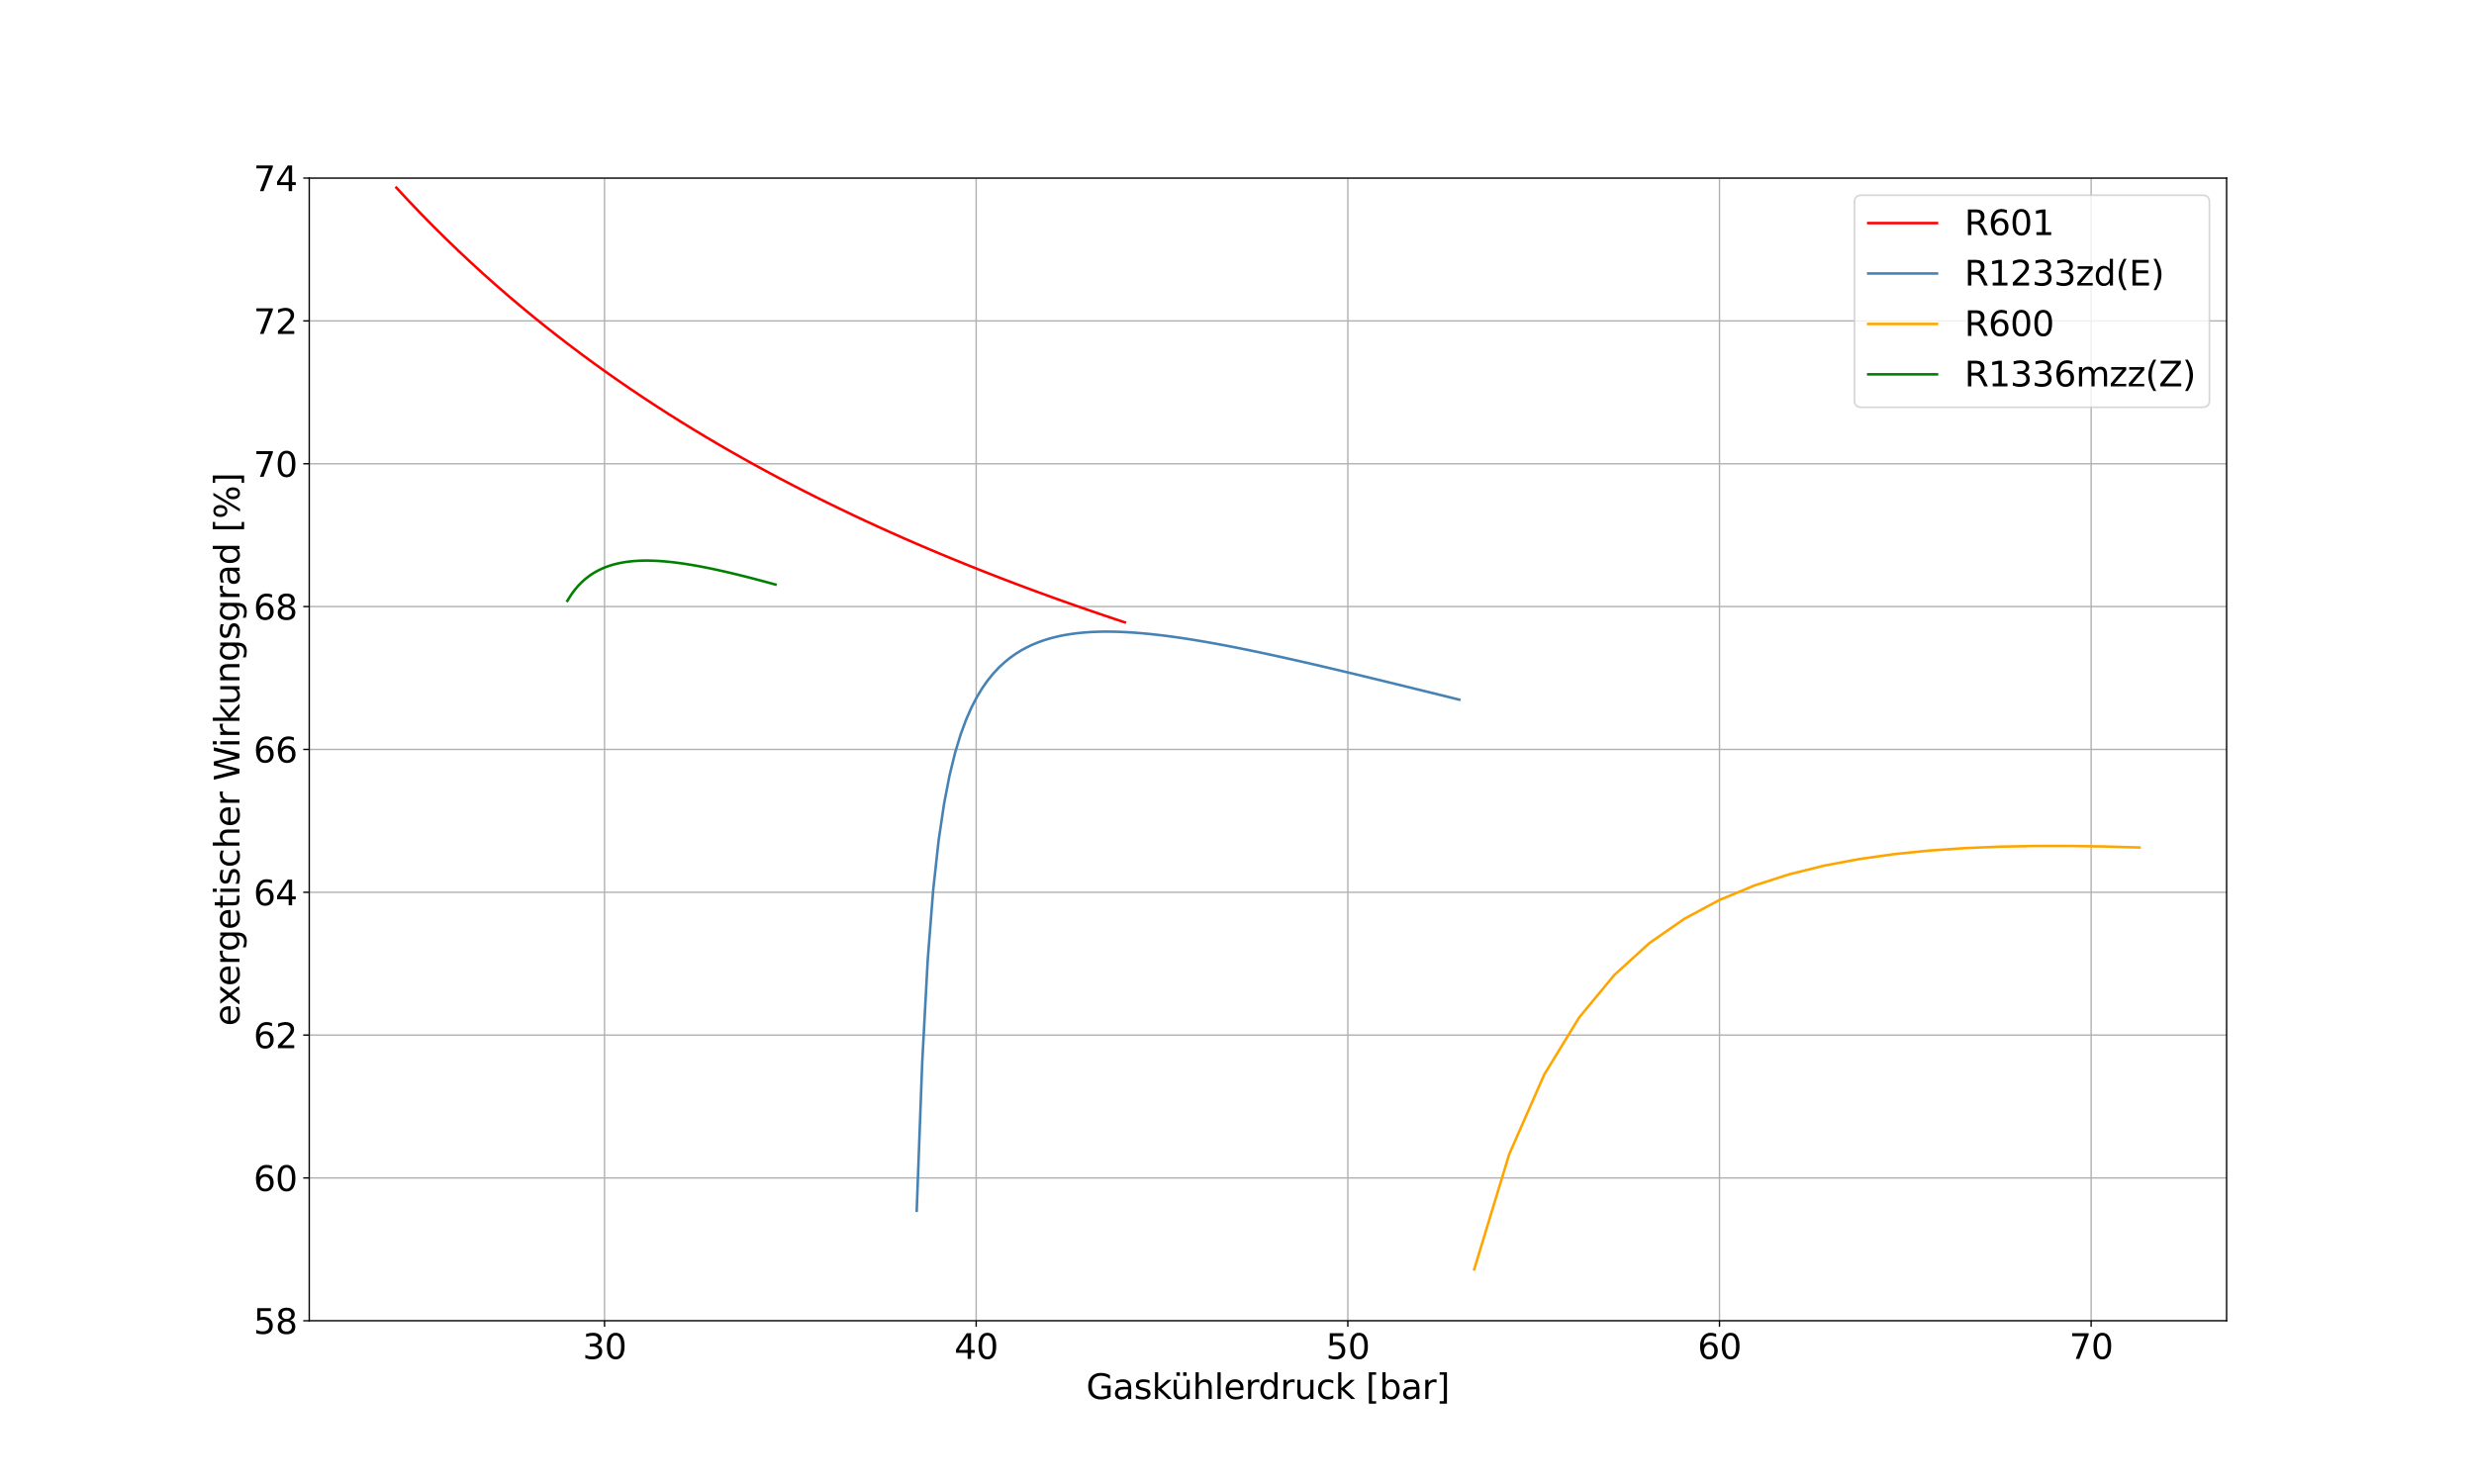 <?xml version="1.0" encoding="utf-8" standalone="no"?>
<!DOCTYPE svg PUBLIC "-//W3C//DTD SVG 1.1//EN"
  "http://www.w3.org/Graphics/SVG/1.1/DTD/svg11.dtd">
<svg xmlns:xlink="http://www.w3.org/1999/xlink" width="1440pt" height="864pt" viewBox="0 0 1440 864" xmlns="http://www.w3.org/2000/svg" version="1.1">
 <defs>
  <style type="text/css">*{stroke-linejoin: round; stroke-linecap: butt}</style>
 </defs>
 <g id="figure_1">
  <g id="patch_1">
   <path d="M 0 864 
L 1440 864 
L 1440 0 
L 0 0 
z
" style="fill: #ffffff"/>
  </g>
  <g id="axes_1">
   <g id="patch_2">
    <path d="M 180 768.96 
L 1296 768.96 
L 1296 103.68 
L 180 103.68 
z
" style="fill: #ffffff"/>
   </g>
   <g id="matplotlib.axis_1">
    <g id="xtick_1">
     <g id="line2d_1">
      <path d="M 351.867 768.96 
L 351.867 103.68 
" clip-path="url(#pa9b6e6c553)" style="fill: none; stroke: #b0b0b0; stroke-width: 0.8; stroke-linecap: square"/>
     </g>
     <g id="line2d_2">
      <defs>
       <path id="me13d64c25d" d="M 0 0 
L 0 3.5 
" style="stroke: #000000; stroke-width: 0.8"/>
      </defs>
      <g>
       <use xlink:href="#me13d64c25d" x="351.867" y="768.96" style="stroke: #000000; stroke-width: 0.8"/>
      </g>
     </g>
     <g id="text_1">
      <!-- 30 -->
      <g transform="translate(339.142 791.157) scale(0.2 -0.2)">
       <defs>
        <path id="DejaVuSans-33" d="M 2597 2516 
Q 3050 2419 3304 2112 
Q 3559 1806 3559 1356 
Q 3559 666 3084 287 
Q 2609 -91 1734 -91 
Q 1441 -91 1130 -33 
Q 819 25 488 141 
L 488 750 
Q 750 597 1062 519 
Q 1375 441 1716 441 
Q 2309 441 2620 675 
Q 2931 909 2931 1356 
Q 2931 1769 2642 2001 
Q 2353 2234 1838 2234 
L 1294 2234 
L 1294 2753 
L 1863 2753 
Q 2328 2753 2575 2939 
Q 2822 3125 2822 3475 
Q 2822 3834 2567 4026 
Q 2313 4219 1838 4219 
Q 1578 4219 1281 4162 
Q 984 4106 628 3988 
L 628 4550 
Q 988 4650 1302 4700 
Q 1616 4750 1894 4750 
Q 2613 4750 3031 4423 
Q 3450 4097 3450 3541 
Q 3450 3153 3228 2886 
Q 3006 2619 2597 2516 
z
" transform="scale(0.016)"/>
        <path id="DejaVuSans-30" d="M 2034 4250 
Q 1547 4250 1301 3770 
Q 1056 3291 1056 2328 
Q 1056 1369 1301 889 
Q 1547 409 2034 409 
Q 2525 409 2770 889 
Q 3016 1369 3016 2328 
Q 3016 3291 2770 3770 
Q 2525 4250 2034 4250 
z
M 2034 4750 
Q 2819 4750 3233 4129 
Q 3647 3509 3647 2328 
Q 3647 1150 3233 529 
Q 2819 -91 2034 -91 
Q 1250 -91 836 529 
Q 422 1150 422 2328 
Q 422 3509 836 4129 
Q 1250 4750 2034 4750 
z
" transform="scale(0.016)"/>
       </defs>
       <use xlink:href="#DejaVuSans-33"/>
       <use xlink:href="#DejaVuSans-30" x="63.623"/>
      </g>
     </g>
    </g>
    <g id="xtick_2">
     <g id="line2d_3">
      <path d="M 568.188 768.96 
L 568.188 103.68 
" clip-path="url(#pa9b6e6c553)" style="fill: none; stroke: #b0b0b0; stroke-width: 0.8; stroke-linecap: square"/>
     </g>
     <g id="line2d_4">
      <g>
       <use xlink:href="#me13d64c25d" x="568.188" y="768.96" style="stroke: #000000; stroke-width: 0.8"/>
      </g>
     </g>
     <g id="text_2">
      <!-- 40 -->
      <g transform="translate(555.463 791.157) scale(0.2 -0.2)">
       <defs>
        <path id="DejaVuSans-34" d="M 2419 4116 
L 825 1625 
L 2419 1625 
L 2419 4116 
z
M 2253 4666 
L 3047 4666 
L 3047 1625 
L 3713 1625 
L 3713 1100 
L 3047 1100 
L 3047 0 
L 2419 0 
L 2419 1100 
L 313 1100 
L 313 1709 
L 2253 4666 
z
" transform="scale(0.016)"/>
       </defs>
       <use xlink:href="#DejaVuSans-34"/>
       <use xlink:href="#DejaVuSans-30" x="63.623"/>
      </g>
     </g>
    </g>
    <g id="xtick_3">
     <g id="line2d_5">
      <path d="M 784.509 768.96 
L 784.509 103.68 
" clip-path="url(#pa9b6e6c553)" style="fill: none; stroke: #b0b0b0; stroke-width: 0.8; stroke-linecap: square"/>
     </g>
     <g id="line2d_6">
      <g>
       <use xlink:href="#me13d64c25d" x="784.509" y="768.96" style="stroke: #000000; stroke-width: 0.8"/>
      </g>
     </g>
     <g id="text_3">
      <!-- 50 -->
      <g transform="translate(771.784 791.157) scale(0.2 -0.2)">
       <defs>
        <path id="DejaVuSans-35" d="M 691 4666 
L 3169 4666 
L 3169 4134 
L 1269 4134 
L 1269 2991 
Q 1406 3038 1543 3061 
Q 1681 3084 1819 3084 
Q 2600 3084 3056 2656 
Q 3513 2228 3513 1497 
Q 3513 744 3044 326 
Q 2575 -91 1722 -91 
Q 1428 -91 1123 -41 
Q 819 9 494 109 
L 494 744 
Q 775 591 1075 516 
Q 1375 441 1709 441 
Q 2250 441 2565 725 
Q 2881 1009 2881 1497 
Q 2881 1984 2565 2268 
Q 2250 2553 1709 2553 
Q 1456 2553 1204 2497 
Q 953 2441 691 2322 
L 691 4666 
z
" transform="scale(0.016)"/>
       </defs>
       <use xlink:href="#DejaVuSans-35"/>
       <use xlink:href="#DejaVuSans-30" x="63.623"/>
      </g>
     </g>
    </g>
    <g id="xtick_4">
     <g id="line2d_7">
      <path d="M 1000.83 768.96 
L 1000.83 103.68 
" clip-path="url(#pa9b6e6c553)" style="fill: none; stroke: #b0b0b0; stroke-width: 0.8; stroke-linecap: square"/>
     </g>
     <g id="line2d_8">
      <g>
       <use xlink:href="#me13d64c25d" x="1000.83" y="768.96" style="stroke: #000000; stroke-width: 0.8"/>
      </g>
     </g>
     <g id="text_4">
      <!-- 60 -->
      <g transform="translate(988.105 791.157) scale(0.2 -0.2)">
       <defs>
        <path id="DejaVuSans-36" d="M 2113 2584 
Q 1688 2584 1439 2293 
Q 1191 2003 1191 1497 
Q 1191 994 1439 701 
Q 1688 409 2113 409 
Q 2538 409 2786 701 
Q 3034 994 3034 1497 
Q 3034 2003 2786 2293 
Q 2538 2584 2113 2584 
z
M 3366 4563 
L 3366 3988 
Q 3128 4100 2886 4159 
Q 2644 4219 2406 4219 
Q 1781 4219 1451 3797 
Q 1122 3375 1075 2522 
Q 1259 2794 1537 2939 
Q 1816 3084 2150 3084 
Q 2853 3084 3261 2657 
Q 3669 2231 3669 1497 
Q 3669 778 3244 343 
Q 2819 -91 2113 -91 
Q 1303 -91 875 529 
Q 447 1150 447 2328 
Q 447 3434 972 4092 
Q 1497 4750 2381 4750 
Q 2619 4750 2861 4703 
Q 3103 4656 3366 4563 
z
" transform="scale(0.016)"/>
       </defs>
       <use xlink:href="#DejaVuSans-36"/>
       <use xlink:href="#DejaVuSans-30" x="63.623"/>
      </g>
     </g>
    </g>
    <g id="xtick_5">
     <g id="line2d_9">
      <path d="M 1217.151 768.96 
L 1217.151 103.68 
" clip-path="url(#pa9b6e6c553)" style="fill: none; stroke: #b0b0b0; stroke-width: 0.8; stroke-linecap: square"/>
     </g>
     <g id="line2d_10">
      <g>
       <use xlink:href="#me13d64c25d" x="1217.151" y="768.96" style="stroke: #000000; stroke-width: 0.8"/>
      </g>
     </g>
     <g id="text_5">
      <!-- 70 -->
      <g transform="translate(1204.426 791.157) scale(0.2 -0.2)">
       <defs>
        <path id="DejaVuSans-37" d="M 525 4666 
L 3525 4666 
L 3525 4397 
L 1831 0 
L 1172 0 
L 2766 4134 
L 525 4134 
L 525 4666 
z
" transform="scale(0.016)"/>
       </defs>
       <use xlink:href="#DejaVuSans-37"/>
       <use xlink:href="#DejaVuSans-30" x="63.623"/>
      </g>
     </g>
    </g>
    <g id="text_6">
     <!-- Gaskühlerdruck [bar] -->
     <g transform="translate(632.239 814.513) scale(0.2 -0.2)">
      <defs>
       <path id="DejaVuSans-47" d="M 3809 666 
L 3809 1919 
L 2778 1919 
L 2778 2438 
L 4434 2438 
L 4434 434 
Q 4069 175 3628 42 
Q 3188 -91 2688 -91 
Q 1594 -91 976 548 
Q 359 1188 359 2328 
Q 359 3472 976 4111 
Q 1594 4750 2688 4750 
Q 3144 4750 3555 4637 
Q 3966 4525 4313 4306 
L 4313 3634 
Q 3963 3931 3569 4081 
Q 3175 4231 2741 4231 
Q 1884 4231 1454 3753 
Q 1025 3275 1025 2328 
Q 1025 1384 1454 906 
Q 1884 428 2741 428 
Q 3075 428 3337 486 
Q 3600 544 3809 666 
z
" transform="scale(0.016)"/>
       <path id="DejaVuSans-61" d="M 2194 1759 
Q 1497 1759 1228 1600 
Q 959 1441 959 1056 
Q 959 750 1161 570 
Q 1363 391 1709 391 
Q 2188 391 2477 730 
Q 2766 1069 2766 1631 
L 2766 1759 
L 2194 1759 
z
M 3341 1997 
L 3341 0 
L 2766 0 
L 2766 531 
Q 2569 213 2275 61 
Q 1981 -91 1556 -91 
Q 1019 -91 701 211 
Q 384 513 384 1019 
Q 384 1609 779 1909 
Q 1175 2209 1959 2209 
L 2766 2209 
L 2766 2266 
Q 2766 2663 2505 2880 
Q 2244 3097 1772 3097 
Q 1472 3097 1187 3025 
Q 903 2953 641 2809 
L 641 3341 
Q 956 3463 1253 3523 
Q 1550 3584 1831 3584 
Q 2591 3584 2966 3190 
Q 3341 2797 3341 1997 
z
" transform="scale(0.016)"/>
       <path id="DejaVuSans-73" d="M 2834 3397 
L 2834 2853 
Q 2591 2978 2328 3040 
Q 2066 3103 1784 3103 
Q 1356 3103 1142 2972 
Q 928 2841 928 2578 
Q 928 2378 1081 2264 
Q 1234 2150 1697 2047 
L 1894 2003 
Q 2506 1872 2764 1633 
Q 3022 1394 3022 966 
Q 3022 478 2636 193 
Q 2250 -91 1575 -91 
Q 1294 -91 989 -36 
Q 684 19 347 128 
L 347 722 
Q 666 556 975 473 
Q 1284 391 1588 391 
Q 1994 391 2212 530 
Q 2431 669 2431 922 
Q 2431 1156 2273 1281 
Q 2116 1406 1581 1522 
L 1381 1569 
Q 847 1681 609 1914 
Q 372 2147 372 2553 
Q 372 3047 722 3315 
Q 1072 3584 1716 3584 
Q 2034 3584 2315 3537 
Q 2597 3491 2834 3397 
z
" transform="scale(0.016)"/>
       <path id="DejaVuSans-6b" d="M 581 4863 
L 1159 4863 
L 1159 1991 
L 2875 3500 
L 3609 3500 
L 1753 1863 
L 3688 0 
L 2938 0 
L 1159 1709 
L 1159 0 
L 581 0 
L 581 4863 
z
" transform="scale(0.016)"/>
       <path id="DejaVuSans-fc" d="M 544 1381 
L 544 3500 
L 1119 3500 
L 1119 1403 
Q 1119 906 1312 657 
Q 1506 409 1894 409 
Q 2359 409 2629 706 
Q 2900 1003 2900 1516 
L 2900 3500 
L 3475 3500 
L 3475 0 
L 2900 0 
L 2900 538 
Q 2691 219 2414 64 
Q 2138 -91 1772 -91 
Q 1169 -91 856 284 
Q 544 659 544 1381 
z
M 1991 3584 
L 1991 3584 
z
M 2278 4850 
L 2912 4850 
L 2912 4219 
L 2278 4219 
L 2278 4850 
z
M 1056 4850 
L 1690 4850 
L 1690 4219 
L 1056 4219 
L 1056 4850 
z
" transform="scale(0.016)"/>
       <path id="DejaVuSans-68" d="M 3513 2113 
L 3513 0 
L 2938 0 
L 2938 2094 
Q 2938 2591 2744 2837 
Q 2550 3084 2163 3084 
Q 1697 3084 1428 2787 
Q 1159 2491 1159 1978 
L 1159 0 
L 581 0 
L 581 4863 
L 1159 4863 
L 1159 2956 
Q 1366 3272 1645 3428 
Q 1925 3584 2291 3584 
Q 2894 3584 3203 3211 
Q 3513 2838 3513 2113 
z
" transform="scale(0.016)"/>
       <path id="DejaVuSans-6c" d="M 603 4863 
L 1178 4863 
L 1178 0 
L 603 0 
L 603 4863 
z
" transform="scale(0.016)"/>
       <path id="DejaVuSans-65" d="M 3597 1894 
L 3597 1613 
L 953 1613 
Q 991 1019 1311 708 
Q 1631 397 2203 397 
Q 2534 397 2845 478 
Q 3156 559 3463 722 
L 3463 178 
Q 3153 47 2828 -22 
Q 2503 -91 2169 -91 
Q 1331 -91 842 396 
Q 353 884 353 1716 
Q 353 2575 817 3079 
Q 1281 3584 2069 3584 
Q 2775 3584 3186 3129 
Q 3597 2675 3597 1894 
z
M 3022 2063 
Q 3016 2534 2758 2815 
Q 2500 3097 2075 3097 
Q 1594 3097 1305 2825 
Q 1016 2553 972 2059 
L 3022 2063 
z
" transform="scale(0.016)"/>
       <path id="DejaVuSans-72" d="M 2631 2963 
Q 2534 3019 2420 3045 
Q 2306 3072 2169 3072 
Q 1681 3072 1420 2755 
Q 1159 2438 1159 1844 
L 1159 0 
L 581 0 
L 581 3500 
L 1159 3500 
L 1159 2956 
Q 1341 3275 1631 3429 
Q 1922 3584 2338 3584 
Q 2397 3584 2469 3576 
Q 2541 3569 2628 3553 
L 2631 2963 
z
" transform="scale(0.016)"/>
       <path id="DejaVuSans-64" d="M 2906 2969 
L 2906 4863 
L 3481 4863 
L 3481 0 
L 2906 0 
L 2906 525 
Q 2725 213 2448 61 
Q 2172 -91 1784 -91 
Q 1150 -91 751 415 
Q 353 922 353 1747 
Q 353 2572 751 3078 
Q 1150 3584 1784 3584 
Q 2172 3584 2448 3432 
Q 2725 3281 2906 2969 
z
M 947 1747 
Q 947 1113 1208 752 
Q 1469 391 1925 391 
Q 2381 391 2643 752 
Q 2906 1113 2906 1747 
Q 2906 2381 2643 2742 
Q 2381 3103 1925 3103 
Q 1469 3103 1208 2742 
Q 947 2381 947 1747 
z
" transform="scale(0.016)"/>
       <path id="DejaVuSans-75" d="M 544 1381 
L 544 3500 
L 1119 3500 
L 1119 1403 
Q 1119 906 1312 657 
Q 1506 409 1894 409 
Q 2359 409 2629 706 
Q 2900 1003 2900 1516 
L 2900 3500 
L 3475 3500 
L 3475 0 
L 2900 0 
L 2900 538 
Q 2691 219 2414 64 
Q 2138 -91 1772 -91 
Q 1169 -91 856 284 
Q 544 659 544 1381 
z
M 1991 3584 
L 1991 3584 
z
" transform="scale(0.016)"/>
       <path id="DejaVuSans-63" d="M 3122 3366 
L 3122 2828 
Q 2878 2963 2633 3030 
Q 2388 3097 2138 3097 
Q 1578 3097 1268 2742 
Q 959 2388 959 1747 
Q 959 1106 1268 751 
Q 1578 397 2138 397 
Q 2388 397 2633 464 
Q 2878 531 3122 666 
L 3122 134 
Q 2881 22 2623 -34 
Q 2366 -91 2075 -91 
Q 1284 -91 818 406 
Q 353 903 353 1747 
Q 353 2603 823 3093 
Q 1294 3584 2113 3584 
Q 2378 3584 2631 3529 
Q 2884 3475 3122 3366 
z
" transform="scale(0.016)"/>
       <path id="DejaVuSans-20" transform="scale(0.016)"/>
       <path id="DejaVuSans-5b" d="M 550 4863 
L 1875 4863 
L 1875 4416 
L 1125 4416 
L 1125 -397 
L 1875 -397 
L 1875 -844 
L 550 -844 
L 550 4863 
z
" transform="scale(0.016)"/>
       <path id="DejaVuSans-62" d="M 3116 1747 
Q 3116 2381 2855 2742 
Q 2594 3103 2138 3103 
Q 1681 3103 1420 2742 
Q 1159 2381 1159 1747 
Q 1159 1113 1420 752 
Q 1681 391 2138 391 
Q 2594 391 2855 752 
Q 3116 1113 3116 1747 
z
M 1159 2969 
Q 1341 3281 1617 3432 
Q 1894 3584 2278 3584 
Q 2916 3584 3314 3078 
Q 3713 2572 3713 1747 
Q 3713 922 3314 415 
Q 2916 -91 2278 -91 
Q 1894 -91 1617 61 
Q 1341 213 1159 525 
L 1159 0 
L 581 0 
L 581 4863 
L 1159 4863 
L 1159 2969 
z
" transform="scale(0.016)"/>
       <path id="DejaVuSans-5d" d="M 1947 4863 
L 1947 -844 
L 622 -844 
L 622 -397 
L 1369 -397 
L 1369 4416 
L 622 4416 
L 622 4863 
L 1947 4863 
z
" transform="scale(0.016)"/>
      </defs>
      <use xlink:href="#DejaVuSans-47"/>
      <use xlink:href="#DejaVuSans-61" x="77.49"/>
      <use xlink:href="#DejaVuSans-73" x="138.77"/>
      <use xlink:href="#DejaVuSans-6b" x="190.869"/>
      <use xlink:href="#DejaVuSans-fc" x="245.654"/>
      <use xlink:href="#DejaVuSans-68" x="309.033"/>
      <use xlink:href="#DejaVuSans-6c" x="372.412"/>
      <use xlink:href="#DejaVuSans-65" x="400.195"/>
      <use xlink:href="#DejaVuSans-72" x="461.719"/>
      <use xlink:href="#DejaVuSans-64" x="501.082"/>
      <use xlink:href="#DejaVuSans-72" x="564.559"/>
      <use xlink:href="#DejaVuSans-75" x="605.672"/>
      <use xlink:href="#DejaVuSans-63" x="669.051"/>
      <use xlink:href="#DejaVuSans-6b" x="724.031"/>
      <use xlink:href="#DejaVuSans-20" x="781.941"/>
      <use xlink:href="#DejaVuSans-5b" x="813.729"/>
      <use xlink:href="#DejaVuSans-62" x="852.742"/>
      <use xlink:href="#DejaVuSans-61" x="916.219"/>
      <use xlink:href="#DejaVuSans-72" x="977.498"/>
      <use xlink:href="#DejaVuSans-5d" x="1018.611"/>
     </g>
    </g>
   </g>
   <g id="matplotlib.axis_2">
    <g id="ytick_1">
     <g id="line2d_11">
      <path d="M 180 768.96 
L 1296 768.96 
" clip-path="url(#pa9b6e6c553)" style="fill: none; stroke: #b0b0b0; stroke-width: 0.8; stroke-linecap: square"/>
     </g>
     <g id="line2d_12">
      <defs>
       <path id="m72eccada9e" d="M 0 0 
L -3.5 0 
" style="stroke: #000000; stroke-width: 0.8"/>
      </defs>
      <g>
       <use xlink:href="#m72eccada9e" x="180" y="768.96" style="stroke: #000000; stroke-width: 0.8"/>
      </g>
     </g>
     <g id="text_7">
      <!-- 58 -->
      <g transform="translate(147.55 776.558) scale(0.2 -0.2)">
       <defs>
        <path id="DejaVuSans-38" d="M 2034 2216 
Q 1584 2216 1326 1975 
Q 1069 1734 1069 1313 
Q 1069 891 1326 650 
Q 1584 409 2034 409 
Q 2484 409 2743 651 
Q 3003 894 3003 1313 
Q 3003 1734 2745 1975 
Q 2488 2216 2034 2216 
z
M 1403 2484 
Q 997 2584 770 2862 
Q 544 3141 544 3541 
Q 544 4100 942 4425 
Q 1341 4750 2034 4750 
Q 2731 4750 3128 4425 
Q 3525 4100 3525 3541 
Q 3525 3141 3298 2862 
Q 3072 2584 2669 2484 
Q 3125 2378 3379 2068 
Q 3634 1759 3634 1313 
Q 3634 634 3220 271 
Q 2806 -91 2034 -91 
Q 1263 -91 848 271 
Q 434 634 434 1313 
Q 434 1759 690 2068 
Q 947 2378 1403 2484 
z
M 1172 3481 
Q 1172 3119 1398 2916 
Q 1625 2713 2034 2713 
Q 2441 2713 2670 2916 
Q 2900 3119 2900 3481 
Q 2900 3844 2670 4047 
Q 2441 4250 2034 4250 
Q 1625 4250 1398 4047 
Q 1172 3844 1172 3481 
z
" transform="scale(0.016)"/>
       </defs>
       <use xlink:href="#DejaVuSans-35"/>
       <use xlink:href="#DejaVuSans-38" x="63.623"/>
      </g>
     </g>
    </g>
    <g id="ytick_2">
     <g id="line2d_13">
      <path d="M 180 685.8 
L 1296 685.8 
" clip-path="url(#pa9b6e6c553)" style="fill: none; stroke: #b0b0b0; stroke-width: 0.8; stroke-linecap: square"/>
     </g>
     <g id="line2d_14">
      <g>
       <use xlink:href="#m72eccada9e" x="180" y="685.8" style="stroke: #000000; stroke-width: 0.8"/>
      </g>
     </g>
     <g id="text_8">
      <!-- 60 -->
      <g transform="translate(147.55 693.398) scale(0.2 -0.2)">
       <use xlink:href="#DejaVuSans-36"/>
       <use xlink:href="#DejaVuSans-30" x="63.623"/>
      </g>
     </g>
    </g>
    <g id="ytick_3">
     <g id="line2d_15">
      <path d="M 180 602.64 
L 1296 602.64 
" clip-path="url(#pa9b6e6c553)" style="fill: none; stroke: #b0b0b0; stroke-width: 0.8; stroke-linecap: square"/>
     </g>
     <g id="line2d_16">
      <g>
       <use xlink:href="#m72eccada9e" x="180" y="602.64" style="stroke: #000000; stroke-width: 0.8"/>
      </g>
     </g>
     <g id="text_9">
      <!-- 62 -->
      <g transform="translate(147.55 610.238) scale(0.2 -0.2)">
       <defs>
        <path id="DejaVuSans-32" d="M 1228 531 
L 3431 531 
L 3431 0 
L 469 0 
L 469 531 
Q 828 903 1448 1529 
Q 2069 2156 2228 2338 
Q 2531 2678 2651 2914 
Q 2772 3150 2772 3378 
Q 2772 3750 2511 3984 
Q 2250 4219 1831 4219 
Q 1534 4219 1204 4116 
Q 875 4013 500 3803 
L 500 4441 
Q 881 4594 1212 4672 
Q 1544 4750 1819 4750 
Q 2544 4750 2975 4387 
Q 3406 4025 3406 3419 
Q 3406 3131 3298 2873 
Q 3191 2616 2906 2266 
Q 2828 2175 2409 1742 
Q 1991 1309 1228 531 
z
" transform="scale(0.016)"/>
       </defs>
       <use xlink:href="#DejaVuSans-36"/>
       <use xlink:href="#DejaVuSans-32" x="63.623"/>
      </g>
     </g>
    </g>
    <g id="ytick_4">
     <g id="line2d_17">
      <path d="M 180 519.48 
L 1296 519.48 
" clip-path="url(#pa9b6e6c553)" style="fill: none; stroke: #b0b0b0; stroke-width: 0.8; stroke-linecap: square"/>
     </g>
     <g id="line2d_18">
      <g>
       <use xlink:href="#m72eccada9e" x="180" y="519.48" style="stroke: #000000; stroke-width: 0.8"/>
      </g>
     </g>
     <g id="text_10">
      <!-- 64 -->
      <g transform="translate(147.55 527.078) scale(0.2 -0.2)">
       <use xlink:href="#DejaVuSans-36"/>
       <use xlink:href="#DejaVuSans-34" x="63.623"/>
      </g>
     </g>
    </g>
    <g id="ytick_5">
     <g id="line2d_19">
      <path d="M 180 436.32 
L 1296 436.32 
" clip-path="url(#pa9b6e6c553)" style="fill: none; stroke: #b0b0b0; stroke-width: 0.8; stroke-linecap: square"/>
     </g>
     <g id="line2d_20">
      <g>
       <use xlink:href="#m72eccada9e" x="180" y="436.32" style="stroke: #000000; stroke-width: 0.8"/>
      </g>
     </g>
     <g id="text_11">
      <!-- 66 -->
      <g transform="translate(147.55 443.918) scale(0.2 -0.2)">
       <use xlink:href="#DejaVuSans-36"/>
       <use xlink:href="#DejaVuSans-36" x="63.623"/>
      </g>
     </g>
    </g>
    <g id="ytick_6">
     <g id="line2d_21">
      <path d="M 180 353.16 
L 1296 353.16 
" clip-path="url(#pa9b6e6c553)" style="fill: none; stroke: #b0b0b0; stroke-width: 0.8; stroke-linecap: square"/>
     </g>
     <g id="line2d_22">
      <g>
       <use xlink:href="#m72eccada9e" x="180" y="353.16" style="stroke: #000000; stroke-width: 0.8"/>
      </g>
     </g>
     <g id="text_12">
      <!-- 68 -->
      <g transform="translate(147.55 360.758) scale(0.2 -0.2)">
       <use xlink:href="#DejaVuSans-36"/>
       <use xlink:href="#DejaVuSans-38" x="63.623"/>
      </g>
     </g>
    </g>
    <g id="ytick_7">
     <g id="line2d_23">
      <path d="M 180 270 
L 1296 270 
" clip-path="url(#pa9b6e6c553)" style="fill: none; stroke: #b0b0b0; stroke-width: 0.8; stroke-linecap: square"/>
     </g>
     <g id="line2d_24">
      <g>
       <use xlink:href="#m72eccada9e" x="180" y="270" style="stroke: #000000; stroke-width: 0.8"/>
      </g>
     </g>
     <g id="text_13">
      <!-- 70 -->
      <g transform="translate(147.55 277.598) scale(0.2 -0.2)">
       <use xlink:href="#DejaVuSans-37"/>
       <use xlink:href="#DejaVuSans-30" x="63.623"/>
      </g>
     </g>
    </g>
    <g id="ytick_8">
     <g id="line2d_25">
      <path d="M 180 186.84 
L 1296 186.84 
" clip-path="url(#pa9b6e6c553)" style="fill: none; stroke: #b0b0b0; stroke-width: 0.8; stroke-linecap: square"/>
     </g>
     <g id="line2d_26">
      <g>
       <use xlink:href="#m72eccada9e" x="180" y="186.84" style="stroke: #000000; stroke-width: 0.8"/>
      </g>
     </g>
     <g id="text_14">
      <!-- 72 -->
      <g transform="translate(147.55 194.438) scale(0.2 -0.2)">
       <use xlink:href="#DejaVuSans-37"/>
       <use xlink:href="#DejaVuSans-32" x="63.623"/>
      </g>
     </g>
    </g>
    <g id="ytick_9">
     <g id="line2d_27">
      <path d="M 180 103.68 
L 1296 103.68 
" clip-path="url(#pa9b6e6c553)" style="fill: none; stroke: #b0b0b0; stroke-width: 0.8; stroke-linecap: square"/>
     </g>
     <g id="line2d_28">
      <g>
       <use xlink:href="#m72eccada9e" x="180" y="103.68" style="stroke: #000000; stroke-width: 0.8"/>
      </g>
     </g>
     <g id="text_15">
      <!-- 74 -->
      <g transform="translate(147.55 111.278) scale(0.2 -0.2)">
       <use xlink:href="#DejaVuSans-37"/>
       <use xlink:href="#DejaVuSans-34" x="63.623"/>
      </g>
     </g>
    </g>
    <g id="text_16">
     <!-- exergetischer Wirkungsgrad [%] -->
     <g transform="translate(139.391 597.362) rotate(-90) scale(0.2 -0.2)">
      <defs>
       <path id="DejaVuSans-78" d="M 3513 3500 
L 2247 1797 
L 3578 0 
L 2900 0 
L 1881 1375 
L 863 0 
L 184 0 
L 1544 1831 
L 300 3500 
L 978 3500 
L 1906 2253 
L 2834 3500 
L 3513 3500 
z
" transform="scale(0.016)"/>
       <path id="DejaVuSans-67" d="M 2906 1791 
Q 2906 2416 2648 2759 
Q 2391 3103 1925 3103 
Q 1463 3103 1205 2759 
Q 947 2416 947 1791 
Q 947 1169 1205 825 
Q 1463 481 1925 481 
Q 2391 481 2648 825 
Q 2906 1169 2906 1791 
z
M 3481 434 
Q 3481 -459 3084 -895 
Q 2688 -1331 1869 -1331 
Q 1566 -1331 1297 -1286 
Q 1028 -1241 775 -1147 
L 775 -588 
Q 1028 -725 1275 -790 
Q 1522 -856 1778 -856 
Q 2344 -856 2625 -561 
Q 2906 -266 2906 331 
L 2906 616 
Q 2728 306 2450 153 
Q 2172 0 1784 0 
Q 1141 0 747 490 
Q 353 981 353 1791 
Q 353 2603 747 3093 
Q 1141 3584 1784 3584 
Q 2172 3584 2450 3431 
Q 2728 3278 2906 2969 
L 2906 3500 
L 3481 3500 
L 3481 434 
z
" transform="scale(0.016)"/>
       <path id="DejaVuSans-74" d="M 1172 4494 
L 1172 3500 
L 2356 3500 
L 2356 3053 
L 1172 3053 
L 1172 1153 
Q 1172 725 1289 603 
Q 1406 481 1766 481 
L 2356 481 
L 2356 0 
L 1766 0 
Q 1100 0 847 248 
Q 594 497 594 1153 
L 594 3053 
L 172 3053 
L 172 3500 
L 594 3500 
L 594 4494 
L 1172 4494 
z
" transform="scale(0.016)"/>
       <path id="DejaVuSans-69" d="M 603 3500 
L 1178 3500 
L 1178 0 
L 603 0 
L 603 3500 
z
M 603 4863 
L 1178 4863 
L 1178 4134 
L 603 4134 
L 603 4863 
z
" transform="scale(0.016)"/>
       <path id="DejaVuSans-57" d="M 213 4666 
L 850 4666 
L 1831 722 
L 2809 4666 
L 3519 4666 
L 4500 722 
L 5478 4666 
L 6119 4666 
L 4947 0 
L 4153 0 
L 3169 4050 
L 2175 0 
L 1381 0 
L 213 4666 
z
" transform="scale(0.016)"/>
       <path id="DejaVuSans-6e" d="M 3513 2113 
L 3513 0 
L 2938 0 
L 2938 2094 
Q 2938 2591 2744 2837 
Q 2550 3084 2163 3084 
Q 1697 3084 1428 2787 
Q 1159 2491 1159 1978 
L 1159 0 
L 581 0 
L 581 3500 
L 1159 3500 
L 1159 2956 
Q 1366 3272 1645 3428 
Q 1925 3584 2291 3584 
Q 2894 3584 3203 3211 
Q 3513 2838 3513 2113 
z
" transform="scale(0.016)"/>
       <path id="DejaVuSans-25" d="M 4653 2053 
Q 4381 2053 4226 1822 
Q 4072 1591 4072 1178 
Q 4072 772 4226 539 
Q 4381 306 4653 306 
Q 4919 306 5073 539 
Q 5228 772 5228 1178 
Q 5228 1588 5073 1820 
Q 4919 2053 4653 2053 
z
M 4653 2450 
Q 5147 2450 5437 2106 
Q 5728 1763 5728 1178 
Q 5728 594 5436 251 
Q 5144 -91 4653 -91 
Q 4153 -91 3862 251 
Q 3572 594 3572 1178 
Q 3572 1766 3864 2108 
Q 4156 2450 4653 2450 
z
M 1428 4353 
Q 1159 4353 1004 4120 
Q 850 3888 850 3481 
Q 850 3069 1003 2837 
Q 1156 2606 1428 2606 
Q 1700 2606 1854 2837 
Q 2009 3069 2009 3481 
Q 2009 3884 1853 4118 
Q 1697 4353 1428 4353 
z
M 4250 4750 
L 4750 4750 
L 1831 -91 
L 1331 -91 
L 4250 4750 
z
M 1428 4750 
Q 1922 4750 2215 4408 
Q 2509 4066 2509 3481 
Q 2509 2891 2217 2550 
Q 1925 2209 1428 2209 
Q 931 2209 642 2551 
Q 353 2894 353 3481 
Q 353 4063 643 4406 
Q 934 4750 1428 4750 
z
" transform="scale(0.016)"/>
      </defs>
      <use xlink:href="#DejaVuSans-65"/>
      <use xlink:href="#DejaVuSans-78" x="59.773"/>
      <use xlink:href="#DejaVuSans-65" x="115.828"/>
      <use xlink:href="#DejaVuSans-72" x="177.352"/>
      <use xlink:href="#DejaVuSans-67" x="216.715"/>
      <use xlink:href="#DejaVuSans-65" x="280.191"/>
      <use xlink:href="#DejaVuSans-74" x="341.715"/>
      <use xlink:href="#DejaVuSans-69" x="380.924"/>
      <use xlink:href="#DejaVuSans-73" x="408.707"/>
      <use xlink:href="#DejaVuSans-63" x="460.807"/>
      <use xlink:href="#DejaVuSans-68" x="515.787"/>
      <use xlink:href="#DejaVuSans-65" x="579.166"/>
      <use xlink:href="#DejaVuSans-72" x="640.689"/>
      <use xlink:href="#DejaVuSans-20" x="681.803"/>
      <use xlink:href="#DejaVuSans-57" x="713.59"/>
      <use xlink:href="#DejaVuSans-69" x="810.217"/>
      <use xlink:href="#DejaVuSans-72" x="838"/>
      <use xlink:href="#DejaVuSans-6b" x="879.113"/>
      <use xlink:href="#DejaVuSans-75" x="933.898"/>
      <use xlink:href="#DejaVuSans-6e" x="997.277"/>
      <use xlink:href="#DejaVuSans-67" x="1060.656"/>
      <use xlink:href="#DejaVuSans-73" x="1124.133"/>
      <use xlink:href="#DejaVuSans-67" x="1176.232"/>
      <use xlink:href="#DejaVuSans-72" x="1239.709"/>
      <use xlink:href="#DejaVuSans-61" x="1280.822"/>
      <use xlink:href="#DejaVuSans-64" x="1342.102"/>
      <use xlink:href="#DejaVuSans-20" x="1405.578"/>
      <use xlink:href="#DejaVuSans-5b" x="1437.365"/>
      <use xlink:href="#DejaVuSans-25" x="1476.379"/>
      <use xlink:href="#DejaVuSans-5d" x="1571.398"/>
     </g>
    </g>
   </g>
   <g id="line2d_29">
    <path d="M 230.727 109.282 
L 237.914 117.008 
L 245.1 124.522 
L 252.286 131.831 
L 259.472 138.945 
L 266.659 145.871 
L 273.845 152.617 
L 281.031 159.19 
L 288.217 165.596 
L 295.404 171.842 
L 302.59 177.934 
L 309.776 183.877 
L 316.962 189.677 
L 324.149 195.34 
L 331.335 200.869 
L 338.521 206.271 
L 345.707 211.548 
L 352.894 216.706 
L 360.08 221.749 
L 367.266 226.681 
L 374.452 231.504 
L 381.639 236.223 
L 388.825 240.842 
L 396.011 245.363 
L 403.197 249.789 
L 410.384 254.124 
L 417.57 258.37 
L 424.756 262.53 
L 431.942 266.607 
L 439.129 270.603 
L 446.315 274.521 
L 453.501 278.363 
L 460.687 282.132 
L 467.874 285.828 
L 475.06 289.455 
L 482.246 293.015 
L 489.433 296.509 
L 496.619 299.939 
L 503.805 303.308 
L 510.991 306.616 
L 518.178 309.866 
L 525.364 313.058 
L 532.55 316.196 
L 539.736 319.279 
L 546.923 322.31 
L 554.109 325.29 
L 561.295 328.221 
L 568.481 331.103 
L 575.668 333.938 
L 582.854 336.727 
L 590.04 339.471 
L 597.226 342.172 
L 604.413 344.831 
L 611.599 347.448 
L 618.785 350.025 
L 625.971 352.562 
L 633.158 355.062 
L 640.344 357.524 
L 647.53 359.95 
L 654.716 362.34 
" clip-path="url(#pa9b6e6c553)" style="fill: none; stroke: #ff0000; stroke-width: 1.5; stroke-linecap: square"/>
   </g>
   <g id="line2d_30">
    <path d="M 533.577 704.901 
L 536.767 618.795 
L 539.957 559.272 
L 543.147 518.343 
L 546.337 489.278 
L 549.528 467.787 
L 552.718 451.308 
L 555.908 438.29 
L 559.098 427.761 
L 562.288 419.085 
L 565.479 411.829 
L 568.669 405.689 
L 571.859 400.444 
L 575.049 395.93 
L 578.239 392.021 
L 581.429 388.622 
L 584.62 385.655 
L 587.81 383.058 
L 591 380.783 
L 594.19 378.787 
L 597.38 377.037 
L 600.571 375.505 
L 603.761 374.165 
L 606.951 372.997 
L 610.141 371.984 
L 613.331 371.11 
L 616.522 370.362 
L 619.712 369.727 
L 622.902 369.197 
L 626.092 368.761 
L 629.282 368.412 
L 632.473 368.142 
L 635.663 367.945 
L 638.853 367.815 
L 642.043 367.747 
L 645.233 367.737 
L 648.423 367.779 
L 651.614 367.871 
L 654.804 368.008 
L 657.994 368.188 
L 661.184 368.408 
L 664.374 368.664 
L 667.565 368.955 
L 670.755 369.278 
L 673.945 369.63 
L 677.135 370.011 
L 680.325 370.418 
L 683.516 370.85 
L 686.706 371.305 
L 689.896 371.782 
L 693.086 372.278 
L 696.276 372.794 
L 699.466 373.328 
L 702.657 373.879 
L 705.847 374.445 
L 709.037 375.027 
L 712.227 375.622 
L 715.417 376.231 
L 718.608 376.851 
L 721.798 377.484 
L 724.988 378.127 
L 728.178 378.781 
L 731.368 379.445 
L 734.559 380.117 
L 737.749 380.798 
L 740.939 381.488 
L 744.129 382.184 
L 747.319 382.888 
L 750.509 383.599 
L 753.7 384.316 
L 756.89 385.039 
L 760.08 385.767 
L 763.27 386.5 
L 766.46 387.239 
L 769.651 387.982 
L 772.841 388.729 
L 776.031 389.48 
L 779.221 390.234 
L 782.411 390.992 
L 785.602 391.754 
L 788.792 392.518 
L 791.982 393.285 
L 795.172 394.054 
L 798.362 394.826 
L 801.552 395.6 
L 804.743 396.375 
L 807.933 397.153 
L 811.123 397.932 
L 814.313 398.713 
L 817.503 399.495 
L 820.694 400.278 
L 823.884 401.062 
L 827.074 401.847 
L 830.264 402.633 
L 833.454 403.419 
L 836.645 404.206 
L 839.835 404.994 
L 843.025 405.782 
L 846.215 406.57 
L 849.405 407.358 
" clip-path="url(#pa9b6e6c553)" style="fill: none; stroke: #4682b4; stroke-width: 1.5; stroke-linecap: square"/>
   </g>
   <g id="line2d_31">
    <path d="M 858.058 739.034 
L 878.438 672.005 
L 898.818 625.647 
L 919.197 592.325 
L 939.577 567.701 
L 959.957 549.14 
L 980.336 534.956 
L 1000.716 524.022 
L 1021.096 515.557 
L 1041.476 509.007 
L 1061.855 503.966 
L 1082.235 500.13 
L 1102.615 497.27 
L 1122.994 495.208 
L 1143.374 493.803 
L 1163.754 492.945 
L 1184.134 492.544 
L 1204.513 492.529 
L 1224.893 492.839 
L 1245.273 493.426 
" clip-path="url(#pa9b6e6c553)" style="fill: none; stroke: #ffa500; stroke-width: 1.5; stroke-linecap: square"/>
   </g>
   <g id="line2d_32">
    <path d="M 330.235 349.814 
L 332.288 346.516 
L 334.341 343.683 
L 336.395 341.233 
L 338.448 339.103 
L 340.501 337.244 
L 342.554 335.618 
L 344.607 334.194 
L 346.661 332.947 
L 348.714 331.855 
L 350.767 330.901 
L 352.82 330.071 
L 354.874 329.351 
L 356.927 328.73 
L 358.98 328.2 
L 361.033 327.752 
L 363.086 327.378 
L 365.14 327.072 
L 367.193 326.829 
L 369.246 326.643 
L 371.299 326.511 
L 373.352 326.427 
L 375.406 326.388 
L 377.459 326.392 
L 379.512 326.434 
L 381.565 326.513 
L 383.619 326.625 
L 385.672 326.768 
L 387.725 326.941 
L 389.778 327.142 
L 391.831 327.368 
L 393.885 327.618 
L 395.938 327.89 
L 397.991 328.184 
L 400.044 328.498 
L 402.097 328.83 
L 404.151 329.18 
L 406.204 329.547 
L 408.257 329.928 
L 410.31 330.325 
L 412.364 330.735 
L 414.417 331.159 
L 416.47 331.595 
L 418.523 332.042 
L 420.576 332.5 
L 422.63 332.969 
L 424.683 333.447 
L 426.736 333.934 
L 428.789 334.43 
L 430.843 334.935 
L 432.896 335.447 
L 434.949 335.966 
L 437.002 336.492 
L 439.055 337.025 
L 441.109 337.564 
L 443.162 338.109 
L 445.215 338.659 
L 447.268 339.214 
L 449.321 339.774 
L 451.375 340.339 
" clip-path="url(#pa9b6e6c553)" style="fill: none; stroke: #008000; stroke-width: 1.5; stroke-linecap: square"/>
   </g>
   <g id="patch_3">
    <path d="M 180 768.96 
L 180 103.68 
" style="fill: none; stroke: #000000; stroke-width: 0.8; stroke-linejoin: miter; stroke-linecap: square"/>
   </g>
   <g id="patch_4">
    <path d="M 1296 768.96 
L 1296 103.68 
" style="fill: none; stroke: #000000; stroke-width: 0.8; stroke-linejoin: miter; stroke-linecap: square"/>
   </g>
   <g id="patch_5">
    <path d="M 180 768.96 
L 1296 768.96 
" style="fill: none; stroke: #000000; stroke-width: 0.8; stroke-linejoin: miter; stroke-linecap: square"/>
   </g>
   <g id="patch_6">
    <path d="M 180 103.68 
L 1296 103.68 
" style="fill: none; stroke: #000000; stroke-width: 0.8; stroke-linejoin: miter; stroke-linecap: square"/>
   </g>
   <g id="legend_1">
    <g id="patch_7">
     <path d="M 1083.422 237.105 
L 1282 237.105 
Q 1286 237.105 1286 233.105 
L 1286 117.68 
Q 1286 113.68 1282 113.68 
L 1083.422 113.68 
Q 1079.422 113.68 1079.422 117.68 
L 1079.422 233.105 
Q 1079.422 237.105 1083.422 237.105 
z
" style="fill: #ffffff; opacity: 0.8; stroke: #cccccc; stroke-linejoin: miter"/>
    </g>
    <g id="line2d_33">
     <path d="M 1087.422 129.877 
L 1107.422 129.877 
L 1127.422 129.877 
" style="fill: none; stroke: #ff0000; stroke-width: 1.5; stroke-linecap: square"/>
    </g>
    <g id="text_17">
     <!-- R601 -->
     <g transform="translate(1143.422 136.877) scale(0.2 -0.2)">
      <defs>
       <path id="DejaVuSans-52" d="M 2841 2188 
Q 3044 2119 3236 1894 
Q 3428 1669 3622 1275 
L 4263 0 
L 3584 0 
L 2988 1197 
Q 2756 1666 2539 1819 
Q 2322 1972 1947 1972 
L 1259 1972 
L 1259 0 
L 628 0 
L 628 4666 
L 2053 4666 
Q 2853 4666 3247 4331 
Q 3641 3997 3641 3322 
Q 3641 2881 3436 2590 
Q 3231 2300 2841 2188 
z
M 1259 4147 
L 1259 2491 
L 2053 2491 
Q 2509 2491 2742 2702 
Q 2975 2913 2975 3322 
Q 2975 3731 2742 3939 
Q 2509 4147 2053 4147 
L 1259 4147 
z
" transform="scale(0.016)"/>
       <path id="DejaVuSans-31" d="M 794 531 
L 1825 531 
L 1825 4091 
L 703 3866 
L 703 4441 
L 1819 4666 
L 2450 4666 
L 2450 531 
L 3481 531 
L 3481 0 
L 794 0 
L 794 531 
z
" transform="scale(0.016)"/>
      </defs>
      <use xlink:href="#DejaVuSans-52"/>
      <use xlink:href="#DejaVuSans-36" x="69.482"/>
      <use xlink:href="#DejaVuSans-30" x="133.105"/>
      <use xlink:href="#DejaVuSans-31" x="196.729"/>
     </g>
    </g>
    <g id="line2d_34">
     <path d="M 1087.422 159.233 
L 1107.422 159.233 
L 1127.422 159.233 
" style="fill: none; stroke: #4682b4; stroke-width: 1.5; stroke-linecap: square"/>
    </g>
    <g id="text_18">
     <!-- R1233zd(E) -->
     <g transform="translate(1143.422 166.233) scale(0.2 -0.2)">
      <defs>
       <path id="DejaVuSans-7a" d="M 353 3500 
L 3084 3500 
L 3084 2975 
L 922 459 
L 3084 459 
L 3084 0 
L 275 0 
L 275 525 
L 2438 3041 
L 353 3041 
L 353 3500 
z
" transform="scale(0.016)"/>
       <path id="DejaVuSans-28" d="M 1984 4856 
Q 1566 4138 1362 3434 
Q 1159 2731 1159 2009 
Q 1159 1288 1364 580 
Q 1569 -128 1984 -844 
L 1484 -844 
Q 1016 -109 783 600 
Q 550 1309 550 2009 
Q 550 2706 781 3412 
Q 1013 4119 1484 4856 
L 1984 4856 
z
" transform="scale(0.016)"/>
       <path id="DejaVuSans-45" d="M 628 4666 
L 3578 4666 
L 3578 4134 
L 1259 4134 
L 1259 2753 
L 3481 2753 
L 3481 2222 
L 1259 2222 
L 1259 531 
L 3634 531 
L 3634 0 
L 628 0 
L 628 4666 
z
" transform="scale(0.016)"/>
       <path id="DejaVuSans-29" d="M 513 4856 
L 1013 4856 
Q 1481 4119 1714 3412 
Q 1947 2706 1947 2009 
Q 1947 1309 1714 600 
Q 1481 -109 1013 -844 
L 513 -844 
Q 928 -128 1133 580 
Q 1338 1288 1338 2009 
Q 1338 2731 1133 3434 
Q 928 4138 513 4856 
z
" transform="scale(0.016)"/>
      </defs>
      <use xlink:href="#DejaVuSans-52"/>
      <use xlink:href="#DejaVuSans-31" x="69.482"/>
      <use xlink:href="#DejaVuSans-32" x="133.105"/>
      <use xlink:href="#DejaVuSans-33" x="196.729"/>
      <use xlink:href="#DejaVuSans-33" x="260.352"/>
      <use xlink:href="#DejaVuSans-7a" x="323.975"/>
      <use xlink:href="#DejaVuSans-64" x="376.465"/>
      <use xlink:href="#DejaVuSans-28" x="439.941"/>
      <use xlink:href="#DejaVuSans-45" x="478.955"/>
      <use xlink:href="#DejaVuSans-29" x="542.139"/>
     </g>
    </g>
    <g id="line2d_35">
     <path d="M 1087.422 188.589 
L 1107.422 188.589 
L 1127.422 188.589 
" style="fill: none; stroke: #ffa500; stroke-width: 1.5; stroke-linecap: square"/>
    </g>
    <g id="text_19">
     <!-- R600 -->
     <g transform="translate(1143.422 195.589) scale(0.2 -0.2)">
      <use xlink:href="#DejaVuSans-52"/>
      <use xlink:href="#DejaVuSans-36" x="69.482"/>
      <use xlink:href="#DejaVuSans-30" x="133.105"/>
      <use xlink:href="#DejaVuSans-30" x="196.729"/>
     </g>
    </g>
    <g id="line2d_36">
     <path d="M 1087.422 217.946 
L 1107.422 217.946 
L 1127.422 217.946 
" style="fill: none; stroke: #008000; stroke-width: 1.5; stroke-linecap: square"/>
    </g>
    <g id="text_20">
     <!-- R1336mzz(Z) -->
     <g transform="translate(1143.422 224.946) scale(0.2 -0.2)">
      <defs>
       <path id="DejaVuSans-6d" d="M 3328 2828 
Q 3544 3216 3844 3400 
Q 4144 3584 4550 3584 
Q 5097 3584 5394 3201 
Q 5691 2819 5691 2113 
L 5691 0 
L 5113 0 
L 5113 2094 
Q 5113 2597 4934 2840 
Q 4756 3084 4391 3084 
Q 3944 3084 3684 2787 
Q 3425 2491 3425 1978 
L 3425 0 
L 2847 0 
L 2847 2094 
Q 2847 2600 2669 2842 
Q 2491 3084 2119 3084 
Q 1678 3084 1418 2786 
Q 1159 2488 1159 1978 
L 1159 0 
L 581 0 
L 581 3500 
L 1159 3500 
L 1159 2956 
Q 1356 3278 1631 3431 
Q 1906 3584 2284 3584 
Q 2666 3584 2933 3390 
Q 3200 3197 3328 2828 
z
" transform="scale(0.016)"/>
       <path id="DejaVuSans-5a" d="M 359 4666 
L 4025 4666 
L 4025 4184 
L 1075 531 
L 4097 531 
L 4097 0 
L 288 0 
L 288 481 
L 3238 4134 
L 359 4134 
L 359 4666 
z
" transform="scale(0.016)"/>
      </defs>
      <use xlink:href="#DejaVuSans-52"/>
      <use xlink:href="#DejaVuSans-31" x="69.482"/>
      <use xlink:href="#DejaVuSans-33" x="133.105"/>
      <use xlink:href="#DejaVuSans-33" x="196.729"/>
      <use xlink:href="#DejaVuSans-36" x="260.352"/>
      <use xlink:href="#DejaVuSans-6d" x="323.975"/>
      <use xlink:href="#DejaVuSans-7a" x="421.387"/>
      <use xlink:href="#DejaVuSans-7a" x="473.877"/>
      <use xlink:href="#DejaVuSans-28" x="526.367"/>
      <use xlink:href="#DejaVuSans-5a" x="565.381"/>
      <use xlink:href="#DejaVuSans-29" x="633.887"/>
     </g>
    </g>
   </g>
  </g>
 </g>
 <defs>
  <clipPath id="pa9b6e6c553">
   <rect x="180" y="103.68" width="1116" height="665.28"/>
  </clipPath>
 </defs>
</svg>
